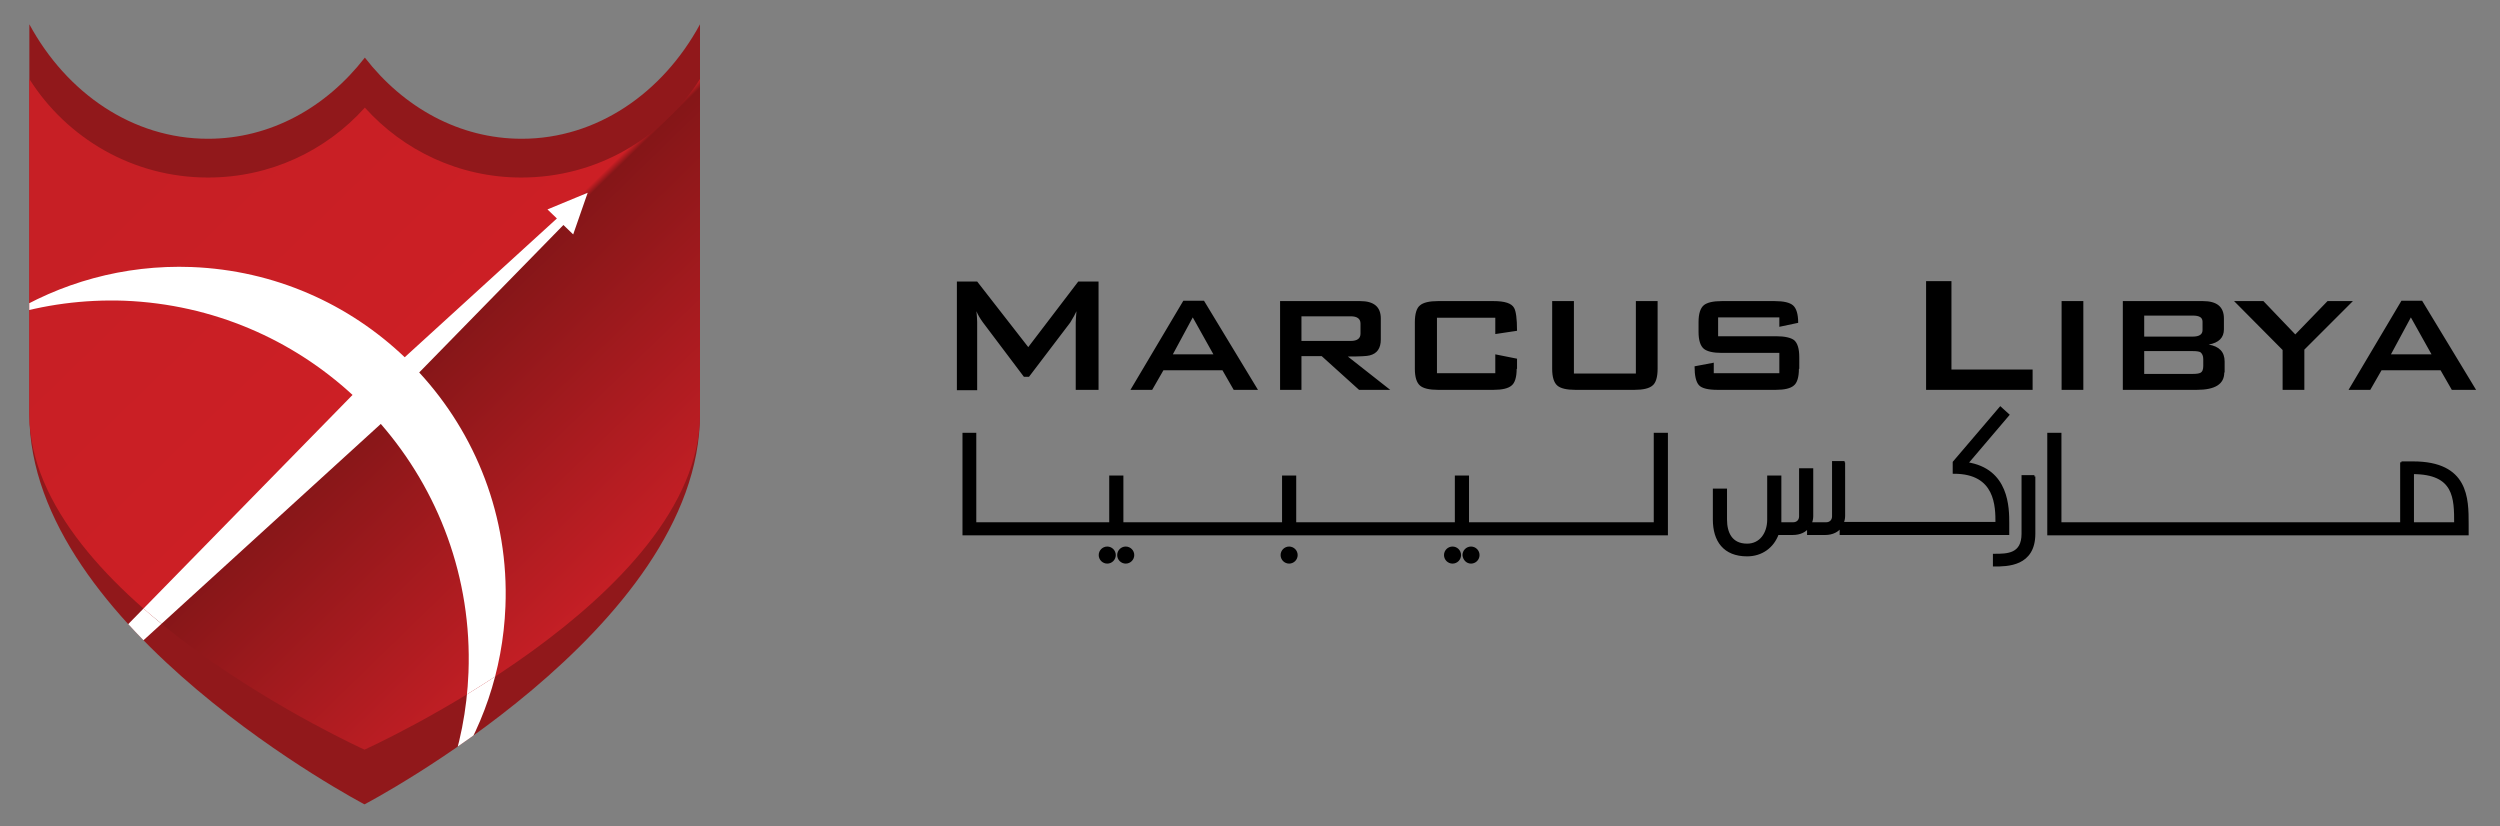 <?xml version="1.0" encoding="utf-8"?>
<!-- Generator: Adobe Illustrator 19.0.0, SVG Export Plug-In . SVG Version: 6.00 Build 0)  -->
<svg version="1.1" id="Layer_1" xmlns="http://www.w3.org/2000/svg" xmlns:xlink="http://www.w3.org/1999/xlink" x="0px" y="0px"
	 viewBox="0 0 690 228" style="enable-background:new 0 0 690 228;" xml:space="preserve">
<rect x="0" y="0" width="690" height="228" fill="#808080" stroke="none"/>
<style type="text/css">
	.st0{fill-rule:evenodd;clip-rule:evenodd;fill:#91181B;}
	.st1{clip-path:url(#SVGID_2_);fill-rule:evenodd;clip-rule:evenodd;fill:#FFFFFF;}
	.st2{clip-path:url(#SVGID_4_);fill:url(#SVGID_5_);}
	.st3{clip-path:url(#SVGID_7_);fill-rule:evenodd;clip-rule:evenodd;fill:#FFFFFF;}
	.st4{fill:none;stroke:#000000;stroke-width:0.709;stroke-miterlimit:2.613;}
</style>
<path class="st0" d="M193.2,6.7v107.6c0,59.3-92.6,107.7-92.6,107.7S8.1,173.5,8.1,114.3V6.7c10.3,19,28.5,31.6,49.3,31.6
	c17.2,0,32.6-8.6,43.3-22.4c10.7,13.8,26.1,22.4,43.3,22.4C164.7,38.3,182.9,25.7,193.2,6.7"/>
<g>
	<defs>
		<path id="SVGID_1_" d="M193.2,6.7v107.6c0,59.3-92.6,107.7-92.6,107.7S8.1,173.5,8.1,114.3V6.7c10.3,19,28.5,31.6,49.3,31.6
			c17.2,0,32.6-8.6,43.3-22.4c10.7,13.8,26.1,22.4,43.3,22.4C164.7,38.3,182.9,25.7,193.2,6.7"/>
	</defs>
	<clipPath id="SVGID_2_">
		<use xlink:href="#SVGID_1_"  style="overflow:visible;"/>
	</clipPath>
	<path class="st1" d="M151.1,57.8l11.1-4.6l-4,11.5l-2.7-2.6l-39.8,40.7c15.6,16.9,24.8,39.8,23.8,64.6c-0.7,17.8-6.5,34.3-16,47.9
		c3.4-9.3,5.4-19.3,5.8-29.7c1-26.2-8.3-50.3-24.2-68.6l-87.1,79.4l-3.1-3.2l82.4-84.2C80.7,93.7,58.8,84,34.4,83
		C23.1,82.6,12,84.1,1.7,87.3C16.5,78.1,34.1,73,52.9,73.7c22.9,0.9,43.4,10.2,58.8,24.9l42-38.3L151.1,57.8z"/>
</g>
<g>
	<defs>
		<path id="SVGID_3_" d="M193.2,21.8v92.5c0,50.9-92.6,92.6-92.6,92.6S8.1,165.2,8.1,114.3V21.8C18.4,38.1,36.6,49,57.4,49
			c17.2,0,32.6-7.4,43.3-19.3C111.3,41.5,126.7,49,143.9,49C164.7,49,182.9,38.1,193.2,21.8"/>
	</defs>
	<clipPath id="SVGID_4_">
		<use xlink:href="#SVGID_3_"  style="overflow:visible;"/>
	</clipPath>
	<linearGradient id="SVGID_5_" gradientUnits="userSpaceOnUse" x1="36.09" y1="48.001" x2="165.189" y2="180.648">
		<stop  offset="0" style="stop-color:#C71F25"/>
		<stop  offset="0.49" style="stop-color:#CC1F25"/>
		<stop  offset="0.5" style="stop-color:#851618"/>
		<stop  offset="1" style="stop-color:#CD2027"/>
	</linearGradient>
	<rect x="8.1" y="21.8" class="st2" width="185.1" height="185.1"/>
</g>
<g>
	<defs>
		<path id="SVGID_6_" d="M193.2,21.8v92.5c0,50.9-92.6,92.6-92.6,92.6S8.1,165.2,8.1,114.3V21.8C18.4,38.1,36.6,49,57.4,49
			c17.2,0,32.6-7.4,43.3-19.3C111.3,41.5,126.7,49,143.9,49C164.7,49,182.9,38.1,193.2,21.8"/>
	</defs>
	<clipPath id="SVGID_7_">
		<use xlink:href="#SVGID_6_"  style="overflow:visible;"/>
	</clipPath>
	<path class="st3" d="M151.1,57.8l11.1-4.6l-4,11.5l-2.7-2.6l-39.8,40.7c15.6,16.9,24.8,39.8,23.8,64.6c-0.7,17.8-6.5,34.3-16,47.9
		c3.4-9.3,5.4-19.3,5.8-29.7c1-26.2-8.3-50.3-24.2-68.6l-87.1,79.4l-3.1-3.2l82.4-84.2C80.7,93.7,58.8,84,34.4,83
		C23.1,82.6,12,84.1,1.7,87.3C16.5,78.1,34.1,73,52.9,73.7c22.9,0.9,43.4,10.2,58.8,24.9l42-38.3L151.1,57.8z"/>
</g>
<path d="M665.9,144.5v-14c11.8,0,11.8,7,11.8,14H665.9z M561.5,131.5h-3.2v15.8c0,5.9-4.3,5.9-7.9,5.9v2.8c3.6,0,11,0,11-8.7V131.5z
	 M509.1,127.6H506v14.9c0,1.2-0.8,2-2,2h-4.3c0.2-0.6,0.4-1.3,0.4-2v-12.9h-3.2v12.9c0,1.2-0.8,2-2,2h-3.6c0-0.4,0-0.7,0-1.1v-11.8
	h-3.2v11.8c0,3.9-2.2,7-5.9,7c-4.5,0-5.9-3.4-5.9-7v-8.2h-3.2v8.2c0,5.8,2.8,9.8,9.1,9.8c4,0,7.1-2.3,8.4-5.9h4.2
	c1.9,0,3.5-0.7,4.3-2v2h4.7c1.9,0,3.5-0.8,4.3-2.1v2.1h7.1h0.8h6.3h0.8h6.3h0.8h24v-2.8c0-4.3,0-14.9-11.4-16.6l11.4-13.4l-2.1-1.9
	l-12.8,15v2.8c11.8,0,11.8,9.4,11.8,14h-20.9h-0.8h-6.3h-0.8h-6.3h-0.8h-6.7c0.2-0.6,0.4-1.2,0.4-2V127.6z M406,155.2
	c1.1,0,2-0.9,2-2c0-1.1-0.9-2-2-2c-1.1,0-2,0.9-2,2C404.1,154.3,404.9,155.2,406,155.2z M400.9,155.2c1.1,0,2-0.9,2-2
	c0-1.1-0.9-2-2-2c-1.1,0-2,0.9-2,2C398.9,154.3,399.8,155.2,400.9,155.2z M355.8,155.2c1.1,0,2-0.9,2-2c0-1.1-0.9-2-2-2
	c-1.1,0-2,0.9-2,2C353.8,154.3,354.7,155.2,355.8,155.2z M310.7,155.2c1.1,0,2-0.9,2-2c0-1.1-0.9-2-2-2c-1.1,0-2,0.9-2,2
	C308.7,154.3,309.6,155.2,310.7,155.2z M305.6,155.2c1.1,0,2-0.9,2-2c0-1.1-0.9-2-2-2c-1.1,0-2,0.9-2,2
	C303.6,154.3,304.5,155.2,305.6,155.2z M269.1,144.5v-24.7H266v27.6h2.4h0.8h6.3h0.8h6.3h0.8h6.3h0.8h6.3h0.8h11.4h0.8h6.3h0.8h6.3
	h0.8h6.3h0.8h6.3h0.8h6.3h0.8h11.4h0.8h6.3h0.8h6.3h0.8h6.3h0.8h6.3h0.8h6.3h0.8h11.4h0.8h6.3h0.8h6.3h0.8h6.3h0.8h6.3h0.8h6.3h0.8
	h6.3h0.8h12.2v-27.6h-3.2v24.7h-9.1h-0.8h-6.3h-0.8h-6.3h-0.8h-6.3h-0.8h-6.3h-0.8h-6.3h-0.8h-6.3v-12.9h-3.2v12.9h-9.1H392h-6.3
	H385h-6.3h-0.8h-6.3h-0.8h-6.3h-0.8h-6.3v-12.9h-3.2v12.9h-9.1h-0.8h-6.3h-0.8H331h-0.8h-6.3h-0.8h-6.3H316h-6.3v-12.9h-3.2v12.9
	h-9.1h-0.8h-6.3h-0.8h-6.3h-0.8h-6.3h-0.8H269.1z M662.8,127.6v16.9h-9.1h-0.8h-6.3h-0.8h-6.3h-0.8h-6.3h-0.8h-6.3h-0.8h-6.3h-0.8
	h-6.3h-0.8h-6.3h-0.8H597h-0.8h-6.3h-0.8h-6.3H582h-6.3h-0.8h-6.3v-24.7h-3.2v27.6h2.4h0.8h6.3h0.8h6.3h0.8h6.3h0.8h6.3h0.8h6.3h0.8
	h6.3h0.8h6.3h0.8h6.3h0.8h6.3h0.8h6.3h0.8h6.3h0.8h6.3h0.8h27.2v-2.8c0-7,0-16.9-15-16.9H662.8z"/>
<path class="st4" d="M665.9,144.5v-14c11.8,0,11.8,7,11.8,14H665.9z M561.5,131.5h-3.2v15.8c0,5.9-4.3,5.9-7.9,5.9v2.8
	c3.6,0,11,0,11-8.7V131.5z M509.1,127.6H506v14.9c0,1.2-0.8,2-2,2h-4.3c0.2-0.6,0.4-1.3,0.4-2v-12.9h-3.2v12.9c0,1.2-0.8,2-2,2h-3.6
	c0-0.4,0-0.7,0-1.1v-11.8h-3.2v11.8c0,3.9-2.2,7-5.9,7c-4.5,0-5.9-3.4-5.9-7v-8.2h-3.2v8.2c0,5.8,2.8,9.8,9.1,9.8
	c4,0,7.1-2.3,8.4-5.9h4.2c1.9,0,3.5-0.7,4.3-2v2h4.7c1.9,0,3.5-0.8,4.3-2.1v2.1h7.1h0.8h6.3h0.8h6.3h0.8h24v-2.8
	c0-4.3,0-14.9-11.4-16.6l11.4-13.4l-2.1-1.9l-12.8,15v2.8c11.8,0,11.8,9.4,11.8,14h-20.9h-0.8h-6.3h-0.8h-6.3h-0.8h-6.7
	c0.2-0.6,0.4-1.2,0.4-2V127.6z M406,155.2c1.1,0,2-0.9,2-2c0-1.1-0.9-2-2-2c-1.1,0-2,0.9-2,2C404.1,154.3,404.9,155.2,406,155.2z
	 M400.9,155.2c1.1,0,2-0.9,2-2c0-1.1-0.9-2-2-2c-1.1,0-2,0.9-2,2C398.9,154.3,399.8,155.2,400.9,155.2z M355.8,155.2
	c1.1,0,2-0.9,2-2c0-1.1-0.9-2-2-2c-1.1,0-2,0.9-2,2C353.8,154.3,354.7,155.2,355.8,155.2z M310.7,155.2c1.1,0,2-0.9,2-2
	c0-1.1-0.9-2-2-2c-1.1,0-2,0.9-2,2C308.7,154.3,309.6,155.2,310.7,155.2z M305.6,155.2c1.1,0,2-0.9,2-2c0-1.1-0.9-2-2-2
	c-1.1,0-2,0.9-2,2C303.6,154.3,304.5,155.2,305.6,155.2z M269.1,144.5v-24.7H266v27.6h2.4h0.8h6.3h0.8h6.3h0.8h6.3h0.8h6.3h0.8h11.4
	h0.8h6.3h0.8h6.3h0.8h6.3h0.8h6.3h0.8h6.3h0.8h11.4h0.8h6.3h0.8h6.3h0.8h6.3h0.8h6.3h0.8h6.3h0.8h11.4h0.8h6.3h0.8h6.3h0.8h6.3h0.8
	h6.3h0.8h6.3h0.8h6.3h0.8h12.2v-27.6h-3.2v24.7h-9.1h-0.8h-6.3h-0.8h-6.3h-0.8h-6.3h-0.8h-6.3h-0.8h-6.3h-0.8h-6.3v-12.9h-3.2v12.9
	h-9.1H392h-6.3H385h-6.3h-0.8h-6.3h-0.8h-6.3h-0.8h-6.3v-12.9h-3.2v12.9h-9.1h-0.8h-6.3h-0.8H331h-0.8h-6.3h-0.8h-6.3H316h-6.3
	v-12.9h-3.2v12.9h-9.1h-0.8h-6.3h-0.8h-6.3h-0.8h-6.3h-0.8H269.1z M662.8,127.6v16.9h-9.1h-0.8h-6.3h-0.8h-6.3h-0.8h-6.3h-0.8h-6.3
	h-0.8h-6.3h-0.8h-6.3h-0.8h-6.3h-0.8H597h-0.8h-6.3h-0.8h-6.3H582h-6.3h-0.8h-6.3v-24.7h-3.2v27.6h2.4h0.8h6.3h0.8h6.3h0.8h6.3h0.8
	h6.3h0.8h6.3h0.8h6.3h0.8h6.3h0.8h6.3h0.8h6.3h0.8h6.3h0.8h6.3h0.8h6.3h0.8h27.2v-2.8c0-7,0-16.9-15-16.9H662.8z"/>
<path d="M671.1,97.8l-5.7-10.2l-5.5,10.2H671.1z M683.4,107.6h-6.7l-3.1-5.4h-16.3l-3.1,5.4h-6l14.6-24.6h5.7L683.4,107.6z
	 M649.4,83.1L636,96.5v11.1h-6v-11l-13.4-13.5h8.1l8.8,9.2l8.9-9.2H649.4z M608.1,101v-1.9c0-0.9-0.3-1.5-0.8-1.9
	c-0.4-0.2-1.1-0.3-2.1-0.3h-13.4v6.3h13.4c1,0,1.7-0.1,2.1-0.3C607.9,102.6,608.1,101.9,608.1,101z M607.9,91.1v-2.3
	c0-1.2-0.9-1.7-2.7-1.7h-13.4v5.8h13.4C607,92.9,607.9,92.3,607.9,91.1z M613.9,102.8c0,3.2-2.5,4.8-7.6,4.8h-20.4V83.1h22.1
	c3.9,0,5.8,1.6,5.8,4.8v3c0,2.3-1.4,3.7-4.2,4.2c2.9,0.5,4.4,2,4.4,4.7V102.8z M575,107.6h-6V83.1h6V107.6z M561,107.6h-29.4v-30h7
	V102H561V107.6z M496.5,101.8c0,2.3-0.5,3.9-1.4,4.6c-0.9,0.8-2.6,1.2-5,1.2h-16c-2.6,0-4.4-0.4-5.2-1.3c-0.8-0.9-1.2-2.6-1.2-5.2
	l5.3-1v2.9h18.1v-5.6h-15.9c-2.4,0-4-0.4-4.9-1.1c-1-0.8-1.5-2.4-1.5-4.7v-2.7c0-2.3,0.5-3.9,1.5-4.7c0.9-0.7,2.5-1.1,4.9-1.1h14.6
	c2.5,0,4.2,0.4,5.1,1.2c0.9,0.8,1.4,2.4,1.4,4.8l-5.2,1.1v-2.6h-16.9v5.2h16c2.4,0,4.1,0.4,5,1.1c0.9,0.8,1.4,2.3,1.4,4.7V101.8z
	 M457.5,101.8c0,2.3-0.5,3.9-1.4,4.6c-0.9,0.8-2.6,1.2-5,1.2h-16.3c-2.4,0-4.1-0.4-5-1.2c-0.9-0.8-1.4-2.3-1.4-4.6V83.1h6v20h17.1
	v-20h6V101.8z M418.6,101.8c0,2.3-0.5,3.9-1.4,4.6c-0.9,0.8-2.6,1.2-5,1.2h-15.3c-2.4,0-4.1-0.4-5-1.2c-0.9-0.8-1.4-2.3-1.4-4.6
	V88.9c0-2.3,0.5-3.9,1.4-4.6c0.9-0.8,2.6-1.2,5-1.2h15.3c3.1,0,5,0.6,5.7,1.9c0.5,0.9,0.8,2.9,0.8,6.3l-6,0.9v-4.5h-16.1v15.3h16.1
	v-5.2l6,1.2V101.8z M375.5,92.1v-2.8c0-1.3-0.9-2-2.7-2h-13.6v6.8h13.6C374.6,94.1,375.5,93.4,375.5,92.1z M383.7,107.6h-8.6
	l-10.3-9.3h-5.6v9.3h-5.9V83.1h22.1c3.8,0,5.7,1.6,5.7,4.8v5.8c0,2.4-1,3.9-3.1,4.4c-0.7,0.2-2.7,0.3-6,0.3L383.7,107.6z
	 M334.9,97.8l-5.7-10.2l-5.5,10.2H334.9z M347.2,107.6h-6.7l-3.1-5.4h-16.3l-3.1,5.4h-6l14.6-24.6h5.7L347.2,107.6z M303.3,107.6
	h-6.4V89c0-0.7,0.1-1.7,0.2-3.1c-0.3,0.7-0.9,1.8-1.7,3.1L284,104h-1.4l-11.3-15c-0.8-1.1-1.4-2.1-1.8-3.1c0.1,1.2,0.2,2.2,0.2,3
	v18.8h-5.6v-30h5.6l14.1,18.1l13.8-18.1h5.6V107.6z"/>
</svg>
